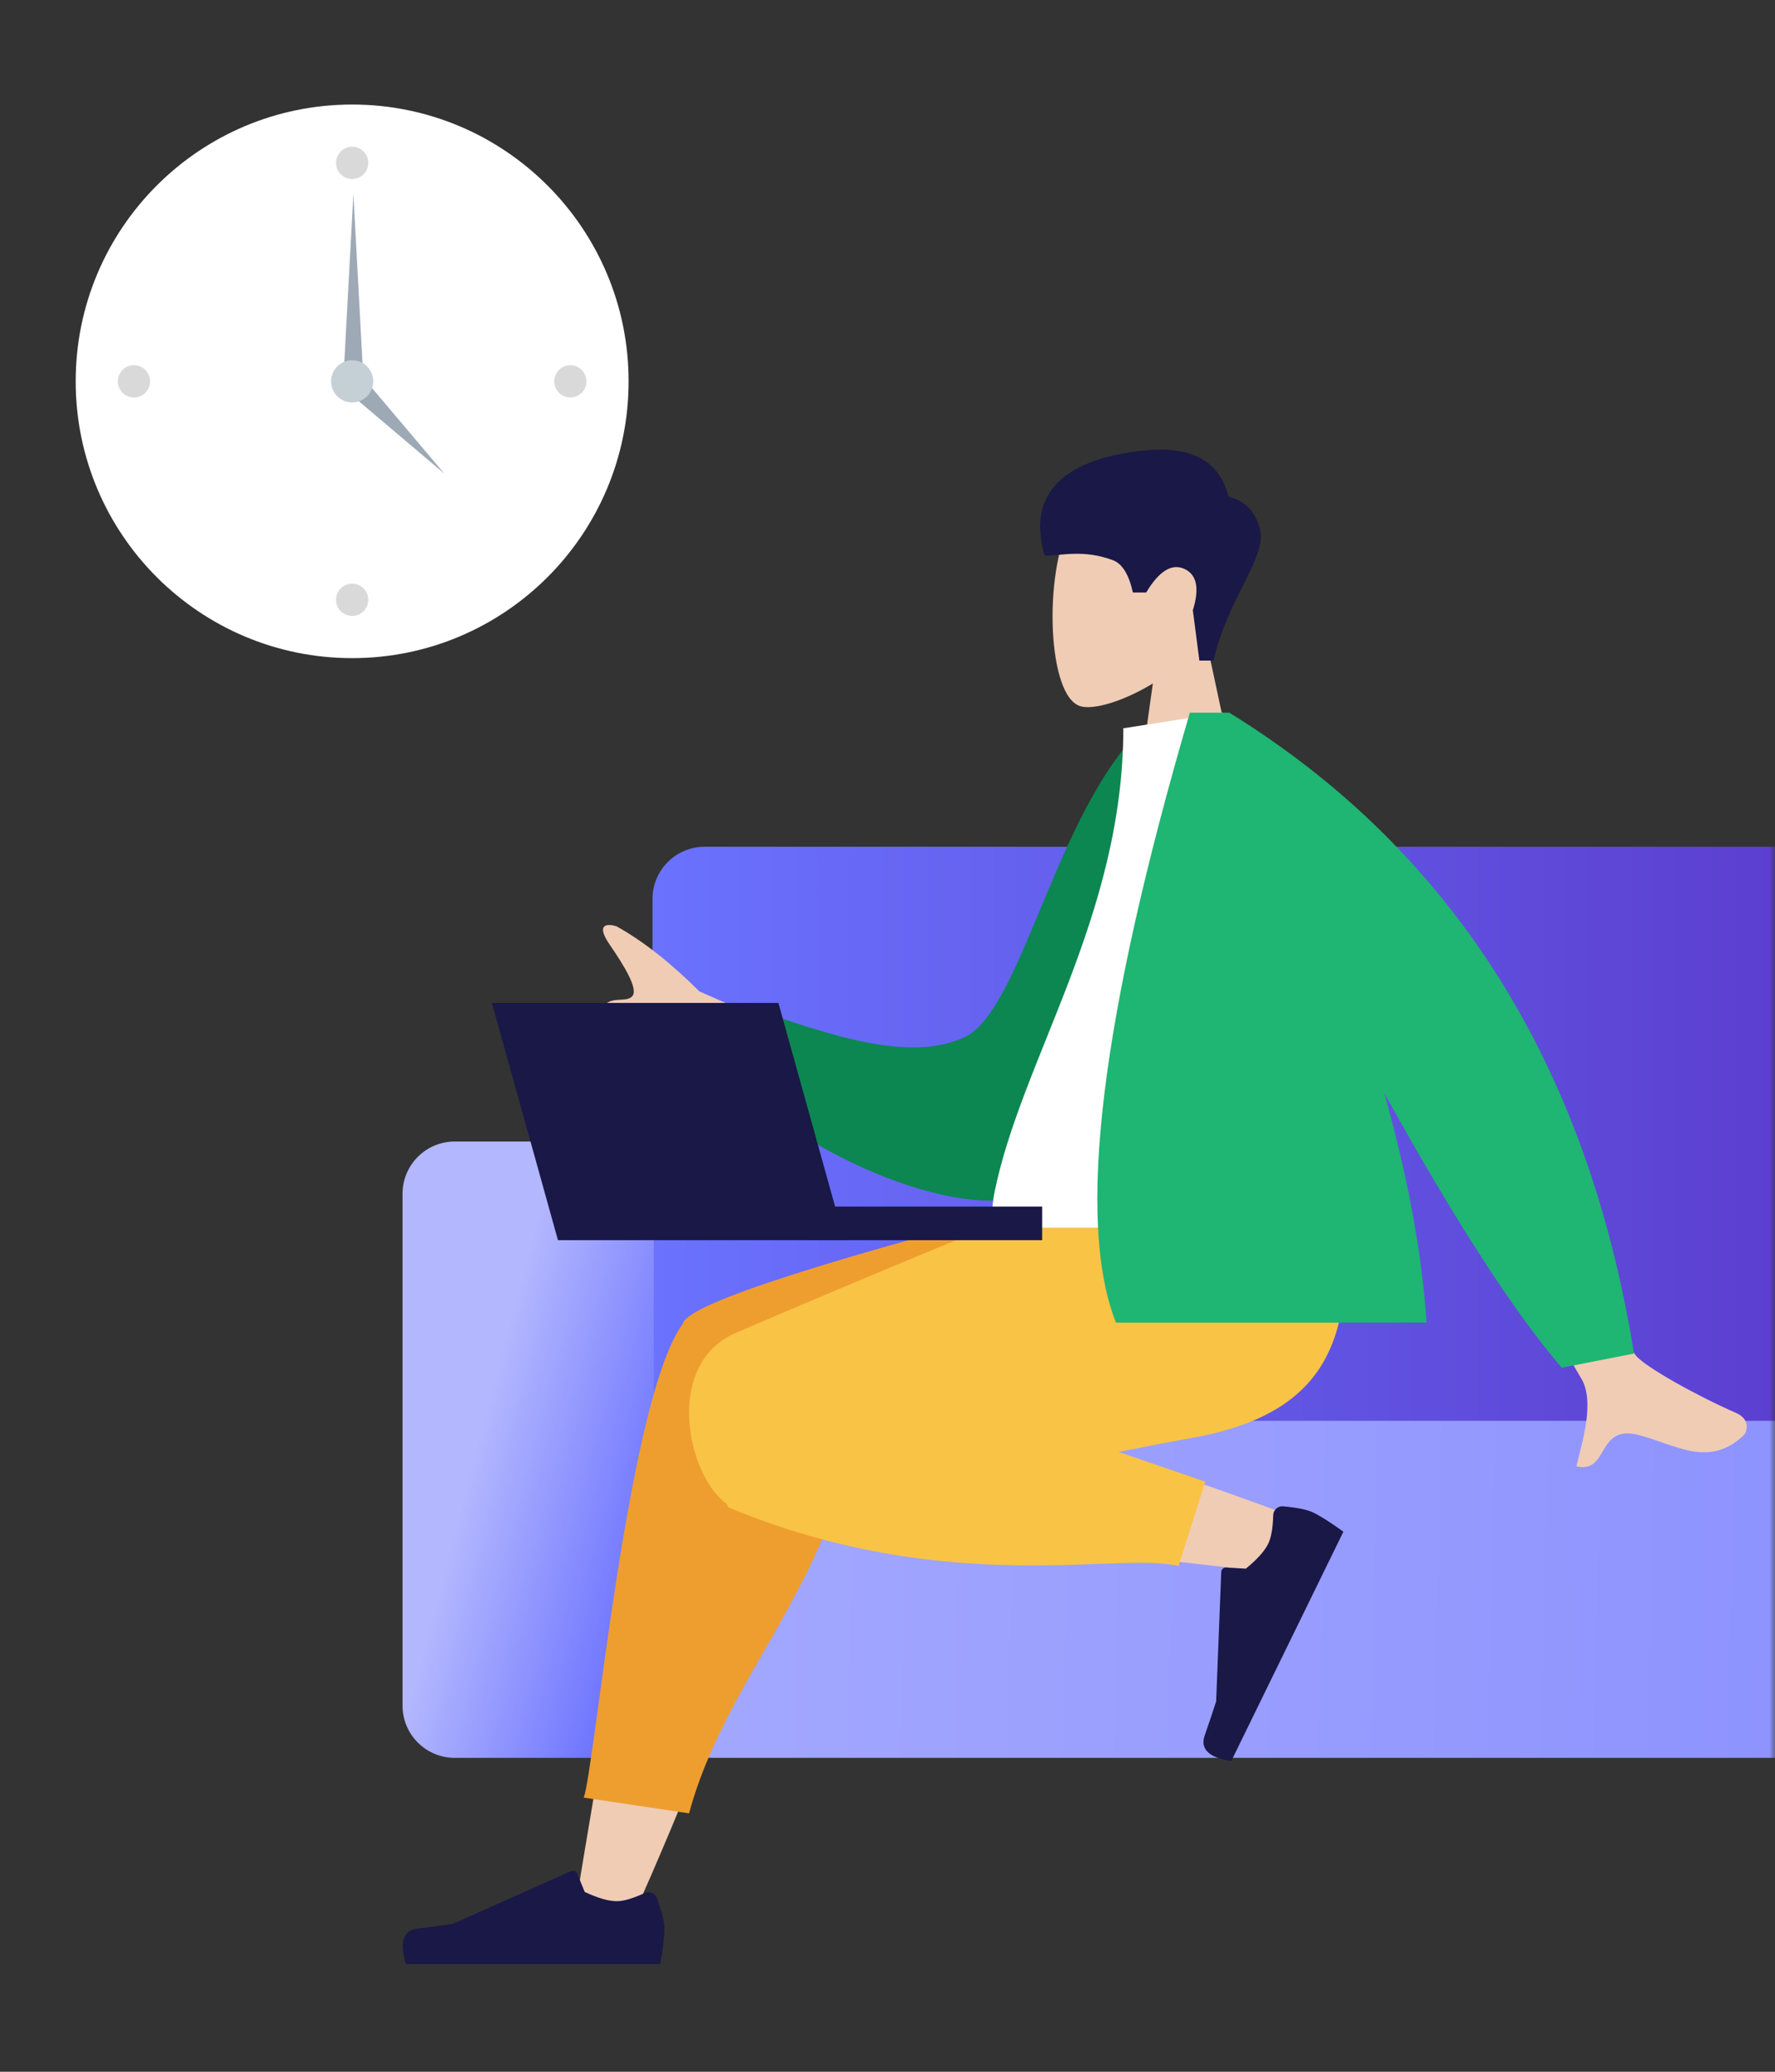 <svg width="162" height="189" viewBox="0 0 162 189" fill="none" xmlns="http://www.w3.org/2000/svg">
<rect x="0" y="0" width="162" height="189" fill="#333333" stroke="none"/>
<mask id="mask0" mask-type="alpha" maskUnits="userSpaceOnUse" x="0" y="0" width="162" height="189">
<rect width="162" height="189" fill="#C4C4C4"/>
</mask>
<g mask="url(#mask0)">
<mask id="mask1" mask-type="alpha" maskUnits="userSpaceOnUse" x="-10" y="-64" width="388" height="292">
<path d="M377.117 -63.158H-9.611V227.623H377.117V-63.158Z" fill="white"/>
</mask>
<g mask="url(#mask1)">
<path d="M241.545 147.153H64.311C61.681 147.153 59.55 145.017 59.55 142.382V82.017C59.55 79.382 61.682 77.246 64.311 77.246H241.545C244.175 77.246 246.306 79.382 246.306 82.017V142.382C246.306 145.017 244.175 147.153 241.545 147.153Z" fill="url(#paint0_linear)"/>
<path d="M41.498 160.364H54.911C57.54 160.364 59.671 158.228 59.671 155.593V108.91C59.671 106.275 57.54 104.139 54.911 104.139H41.498C38.868 104.139 36.737 106.276 36.737 108.91V155.593C36.737 158.228 38.868 160.364 41.498 160.364Z" fill="url(#paint1_linear)"/>
<path d="M240.76 129.618H65.048C62.011 129.618 59.549 132.085 59.549 135.128V154.853C59.549 157.897 62.011 160.364 65.048 160.364H240.76C243.797 160.364 246.258 157.897 246.258 154.853V135.128C246.258 132.085 243.796 129.618 240.76 129.618Z" fill="url(#paint2_linear)"/>
<path d="M105.21 99.645H94.223C94.09 99.645 93.982 99.536 93.982 99.403V89.861H94.465V99.161H105.21V99.645Z" fill="white"/>
</g>
<path d="M32.14 60.039C46.074 60.039 57.371 48.734 57.371 34.788C57.371 20.843 46.074 9.537 32.14 9.537C18.205 9.537 6.908 20.843 6.908 34.788C6.908 48.734 18.205 60.039 32.14 60.039Z" fill="white"/>
<path d="M32.14 16.331C32.952 16.331 33.611 15.672 33.611 14.859C33.611 14.046 32.952 13.387 32.14 13.387C31.328 13.387 30.669 14.046 30.669 14.859C30.669 15.672 31.328 16.331 32.14 16.331Z" fill="black" fill-opacity="0.15"/>
<path d="M12.226 36.26C13.039 36.26 13.697 35.601 13.697 34.788C13.697 33.975 13.039 33.316 12.226 33.316C11.414 33.316 10.755 33.975 10.755 34.788C10.755 35.601 11.414 36.26 12.226 36.26Z" fill="black" fill-opacity="0.15"/>
<path d="M52.053 36.26C52.865 36.26 53.523 35.601 53.523 34.788C53.523 33.975 52.865 33.316 52.053 33.316C51.24 33.316 50.582 33.975 50.582 34.788C50.582 35.601 51.24 36.26 52.053 36.26Z" fill="black" fill-opacity="0.15"/>
<path d="M32.14 56.189C32.952 56.189 33.611 55.53 33.611 54.717C33.611 53.904 32.952 53.245 32.14 53.245C31.328 53.245 30.669 53.904 30.669 54.717C30.669 55.53 31.328 56.189 32.14 56.189Z" fill="black" fill-opacity="0.15"/>
<path d="M32.253 17.69L33.158 34.449H31.348L32.253 17.69Z" fill="#9EA9B6"/>
<path d="M40.565 43.22L31.812 35.809L33.159 34.461L40.565 43.22Z" fill="#9EA9B6"/>
<path d="M32.14 36.713C33.202 36.713 34.063 35.851 34.063 34.788C34.063 33.725 33.202 32.863 32.14 32.863C31.078 32.863 30.216 33.725 30.216 34.788C30.216 35.851 31.078 36.713 32.14 36.713Z" fill="#C5CFD6"/>
<path d="M110.062 58.298C111.974 56.049 113.267 53.294 113.051 50.206C112.428 41.31 100.069 43.267 97.665 47.757C95.261 52.247 95.547 63.636 98.654 64.439C99.893 64.759 102.533 63.975 105.219 62.352L103.533 74.306H113.49L110.062 58.298Z" fill="#F0CCB5"/>
<path d="M110.755 60.266C112.004 54.695 115.561 50.898 115.018 48.408C114.655 46.748 113.69 45.715 112.122 45.311C111.31 42.02 108.694 40.62 104.273 41.112C97.641 41.849 93.593 44.611 95.341 50.688C96.948 50.688 98.888 50.105 101.57 51.104C102.421 51.421 103.03 52.403 103.396 54.051H104.609C105.785 52.095 106.945 51.377 108.089 51.895C109.232 52.413 109.492 53.673 108.868 55.673L109.465 60.266H110.755Z" fill="#191847"/>
<path d="M57.546 175.325C62.82 163.638 66.634 153.461 68.165 148.092C70.786 138.898 72.781 130.808 73.284 127.787C74.486 120.583 64.039 120.163 62.658 123.743C60.568 129.163 56.919 146.967 52.534 173.861L57.546 175.325ZM118.721 138.647C113.882 136.732 96.936 130.739 88.764 129.043C86.415 128.556 84.139 128.103 81.999 127.694C75.638 126.478 72.342 137.968 78.469 138.851C93.726 141.05 115.356 143.32 117.207 143.575C119.801 143.932 121.762 139.85 118.721 138.647Z" fill="#F0CCB5"/>
<path d="M78.095 124.532L104.268 111.192V108.288H101.156C75.834 114.748 62.895 118.888 62.338 120.709C62.332 120.728 62.326 120.748 62.321 120.767C62.309 120.784 62.296 120.801 62.284 120.818C57.265 127.728 54.26 161.464 53.274 163.99L62.89 165.426C66.568 151.769 78.337 142.255 78.024 125.898C78.109 125.418 78.13 124.963 78.095 124.532Z" fill="#EE9E2F"/>
<path d="M102.093 132.455C104.488 131.975 106.693 131.547 108.58 131.216C120.77 129.075 124.324 122.542 122.223 108.288H99.764C96.095 109.343 77.029 117.348 67.137 121.606C60.59 124.424 62.654 134.584 66.362 137.227C66.382 137.39 66.448 137.5 66.567 137.549C86.512 145.826 102.29 141.483 107.561 142.871L109.999 135.17L102.093 132.455Z" fill="#F9C346"/>
<path d="M117.105 137.416C118.405 137.534 119.327 137.726 119.871 137.99C120.534 138.312 121.445 138.893 122.607 139.734C122.227 140.51 118.815 147.486 112.371 160.66C110.326 160.339 109.519 159.558 109.95 158.318C110.382 157.077 110.73 156.042 110.994 155.211L111.46 143.398C111.469 143.171 111.66 142.992 111.886 142.999C111.89 142.999 111.893 142.999 111.897 142.999L113.704 143.104C114.735 142.262 115.417 141.503 115.748 140.825C116.018 140.274 116.17 139.406 116.204 138.221L116.204 138.221C116.217 137.766 116.595 137.404 117.047 137.413C117.066 137.413 117.086 137.414 117.105 137.416Z" fill="#191847"/>
<path d="M59.946 173.158C60.407 174.389 60.637 175.31 60.637 175.921C60.637 176.664 60.513 177.749 60.266 179.175C59.405 179.175 51.666 179.175 37.05 179.175C36.447 177.178 36.795 176.1 38.095 175.94C39.395 175.781 40.474 175.637 41.334 175.509L52.125 170.692C52.332 170.6 52.576 170.693 52.668 170.901C52.67 170.905 52.671 170.908 52.673 170.912L53.366 172.596C54.57 173.159 55.547 173.44 56.3 173.44C56.911 173.44 57.755 173.192 58.832 172.698L58.832 172.698C59.245 172.508 59.734 172.69 59.923 173.104C59.932 173.122 59.939 173.14 59.946 173.158Z" fill="#191847"/>
<path d="M78.748 97.002L63.833 90.444C61.22 87.837 58.697 85.856 56.264 84.5C55.536 84.268 54.293 84.198 55.62 86.138C56.946 88.077 58.254 90.177 57.724 90.857C57.194 91.537 55.659 90.786 55.052 91.892C54.648 92.629 57.236 93.51 62.815 94.536L73.985 103.111L78.748 97.002ZM139.046 98.809L130.611 100.484C139.094 116.312 143.643 124.701 144.258 125.651C145.643 127.788 144.351 131.704 143.874 133.766C146.868 134.464 145.687 129.952 149.477 130.894C152.936 131.754 155.868 133.961 159.093 130.984C159.49 130.618 159.78 129.474 158.428 128.888C155.06 127.426 150.084 124.689 149.277 123.627C148.177 122.178 144.766 113.905 139.046 98.809Z" fill="#F0CCB5"/>
<path d="M107.686 67.211L104.127 66.6C96.374 74.13 93.21 92.22 88.044 94.614C83.159 96.878 76.235 94.687 68.004 91.729L65.483 97.368C72.962 105.469 88.894 112.313 95.352 108.406C105.677 102.159 108.06 79.848 107.686 67.211Z" fill="#0C8751"/>
<path d="M123.202 111.997C108.931 111.997 98.433 111.997 91.709 111.997C90.269 111.997 90.541 109.916 90.749 108.866C93.15 96.75 102.522 83.688 102.522 66.44L111.606 65.014C119.12 77.113 121.718 92.01 123.202 111.997Z" fill="white"/>
<path d="M126.343 99.729C132.763 111.324 138.16 119.672 142.533 124.773L149.134 123.479C144.882 97.074 132.568 77.586 112.192 65.014H112.088H108.595C100.44 92.848 98.192 111.394 101.85 120.652H130.199C129.751 113.878 128.313 106.714 126.343 99.729H126.343Z" fill="#1FB573"/>
<path d="M95.113 110.071H74.072V113.137H95.113V110.071Z" fill="#191847"/>
<path d="M44.895 91.493H71.043L77.072 113.136H50.923L44.895 91.493Z" fill="#191847"/>
</g>
<defs>
<linearGradient id="paint0_linear" x1="59.55" y1="112.2" x2="246.306" y2="112.2" gradientUnits="userSpaceOnUse">
<stop stop-color="#6A72FE"/>
<stop offset="1" stop-color="#5015AA"/>
</linearGradient>
<linearGradient id="paint1_linear" x1="44.822" y1="126.898" x2="63.255" y2="131.752" gradientUnits="userSpaceOnUse">
<stop stop-color="#B3B7FE"/>
<stop offset="1" stop-color="#686FFE"/>
</linearGradient>
<linearGradient id="paint2_linear" x1="-12.346" y1="144.912" x2="328.136" y2="153.054" gradientUnits="userSpaceOnUse">
<stop stop-color="#B3B7FE"/>
<stop offset="1" stop-color="#6A71FD"/>
</linearGradient>
</defs>
</svg>
